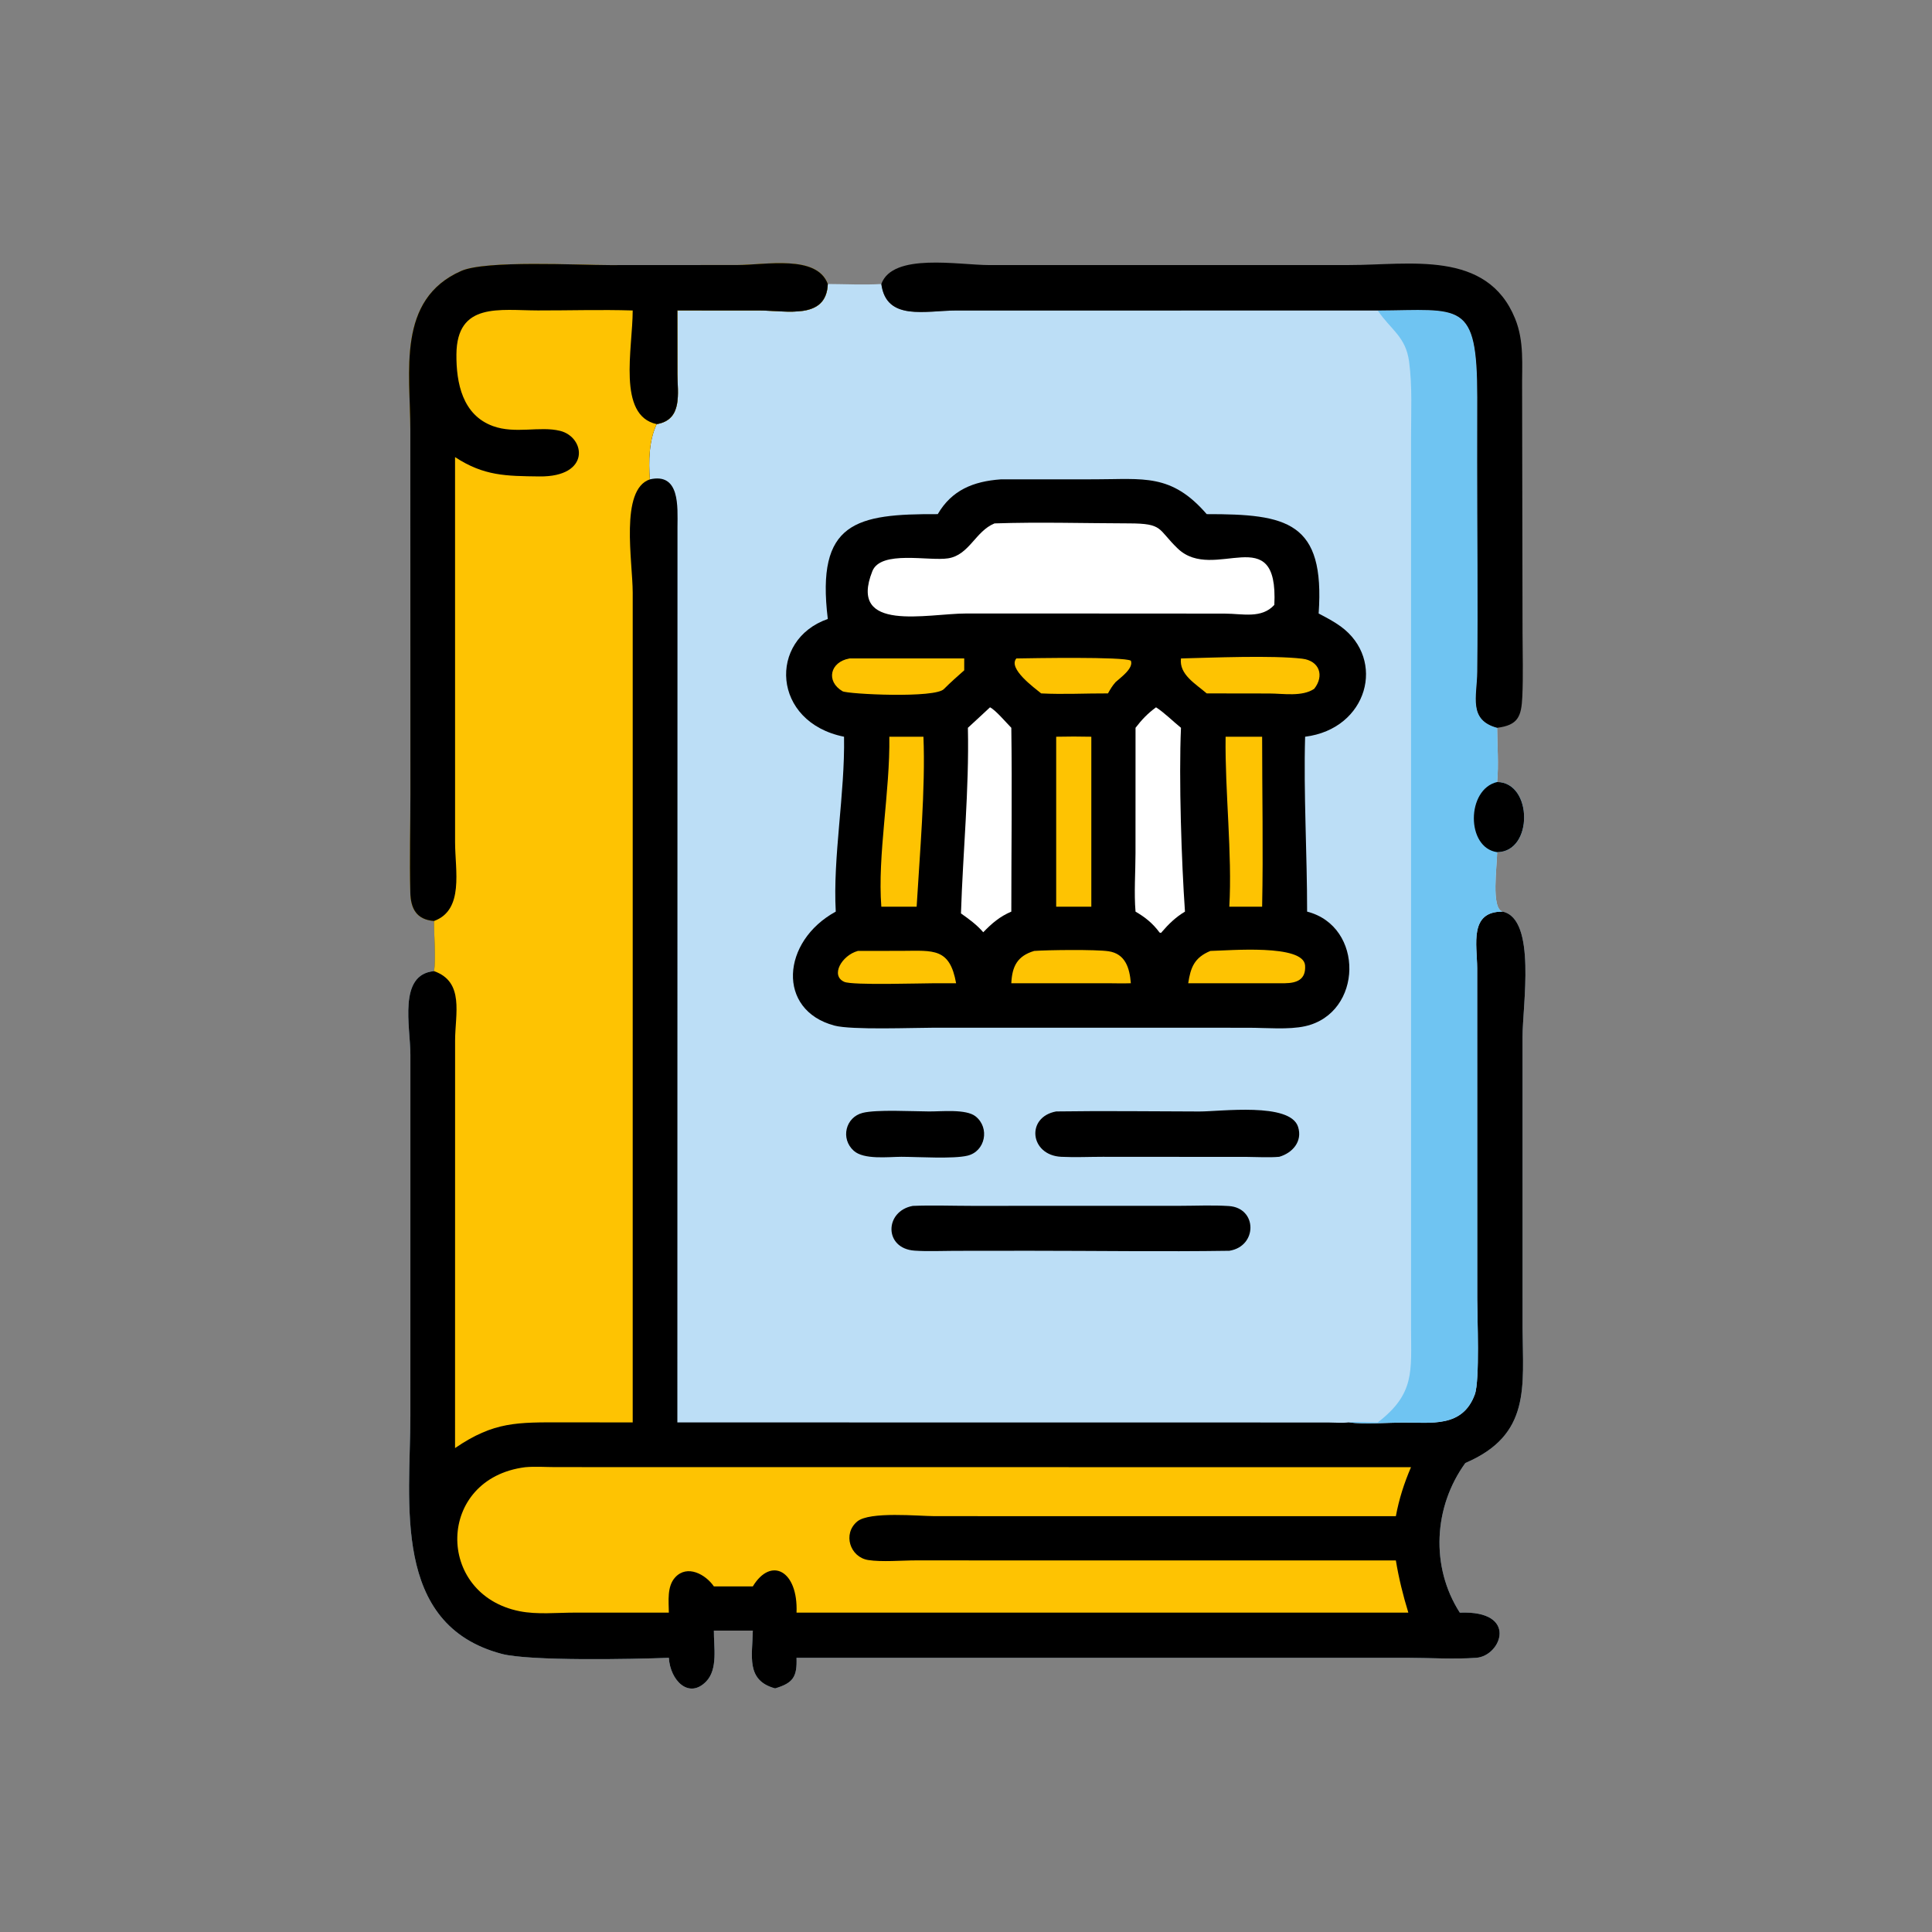 <?xml version="1.0" encoding="UTF-8" standalone="no"?>
<svg
   width="1024"
   height="1024"
   version="1.1"
   id="svg24"
   sodipodi:docname="logo.svg"
   inkscape:export-filename="logo.png"
   inkscape:export-xdpi="12"
   inkscape:export-ydpi="12"
   inkscape:version="1.4 (1:1.4+202410161351+e7c3feb100)"
   xmlns:inkscape="http://www.inkscape.org/namespaces/inkscape"
   xmlns:sodipodi="http://sodipodi.sourceforge.net/DTD/sodipodi-0.dtd"
   xmlns="http://www.w3.org/2000/svg"
   xmlns:svg="http://www.w3.org/2000/svg">
  <rect width="100%" height="100%" fill="#808080" stroke="none"/>
  <defs
     id="defs24" />
  <sodipodi:namedview
     id="namedview24"
     pagecolor="#ffffff"
     bordercolor="#666666"
     borderopacity="1.0"
     inkscape:showpageshadow="2"
     inkscape:pageopacity="0.0"
     inkscape:pagecheckerboard="0"
     inkscape:deskcolor="#d1d1d1"
     inkscape:zoom="0.56445312"
     inkscape:cx="512"
     inkscape:cy="512"
     inkscape:window-width="1440"
     inkscape:window-height="836"
     inkscape:window-x="0"
     inkscape:window-y="27"
     inkscape:window-maximized="1"
     inkscape:current-layer="svg24" />
  <path
     fill="#BCDEF6"
     transform="scale(2 2)"
     d="M115.018 244.076C110.332 243.714 108.841 240.741 108.737 236.54C108.525 227.94 108.761 219.279 108.762 210.673L108.744 113.876C108.736 98.567 105.045 79.363 122.23 71.798C128.77 68.919 153.113 70.245 161.672 70.254L195.282 70.234C202.897 70.226 216.465 67.403 219.378 75.261C224.07 75.281 228.88 75.547 233.562 75.261C234.87 85.229 245.357 82.284 253.514 82.285L365.118 82.279C387.184 82.176 391.501 79.362 391.489 105.301L391.472 122.127C391.469 140.771 391.692 159.44 391.488 178.082C391.416 184.584 389.072 190.813 396.76 192.874C396.789 197.588 397.194 202.557 396.76 207.246C406.2 207.338 406.368 225.786 396.76 225.828C396.751 229.481 395.075 240.844 398.22 241.589C407.228 243.529 403.487 266.517 403.486 274.796L403.494 351.894C403.597 367.62 405.709 380.283 388.337 387.709C379.917 399.302 379.045 415.191 386.866 427.368C402.517 426.716 397.882 438.863 391.212 439.338C385.176 439.768 378.853 439.335 372.783 439.333L211.089 439.335C211.267 444.358 210.216 446.014 205.417 447.44C197.565 445.333 199.415 438.751 199.504 432.123L189.188 432.123C189.133 436.344 190.333 442.336 187.13 445.623C182.547 450.327 177.614 445.351 177.251 439.335C167.68 439.703 140.297 440.242 132.951 438.292C103.68 430.526 108.739 398.17 108.753 375.192L108.758 279.574C108.758 272.073 105.426 258.237 115.018 257.363C115.517 254.378 114.998 247.543 115.018 244.076Z"
     id="path1" />
  <path
     transform="scale(2 2)"
     d="M115.018 244.076C110.332 243.714 108.841 240.741 108.737 236.54C108.525 227.94 108.761 219.279 108.762 210.673L108.744 113.876C108.736 98.567 105.045 79.363 122.23 71.798C128.77 68.919 153.113 70.245 161.672 70.254L195.282 70.234C202.897 70.226 216.465 67.403 219.378 75.261C218.963 84.826 208.566 82.287 201.222 82.288L179.507 82.279L179.53 99.064C179.541 104.197 180.982 111.242 174.028 112.398C171.958 116.764 171.854 122.291 172.219 127.037C180.235 125.203 179.564 134.317 179.54 139.645L179.507 376.956L351.913 376.978C353.701 376.983 355.631 377.158 357.393 376.956C362.159 377.467 366.937 377.033 371.711 376.991C379.164 376.925 387.574 378.487 390.843 369.519C392.188 365.829 391.482 348.928 391.474 344.248L391.462 256.555C391.438 250.368 389.27 241.506 398.22 241.589C407.228 243.529 403.487 266.517 403.486 274.796L403.494 351.894C403.597 367.62 405.709 380.283 388.337 387.709C379.917 399.302 379.045 415.191 386.866 427.368C402.517 426.716 397.882 438.863 391.212 439.338C385.176 439.768 378.853 439.335 372.783 439.333L211.089 439.335C211.267 444.358 210.216 446.014 205.417 447.44C197.565 445.333 199.415 438.751 199.504 432.123L189.188 432.123C189.133 436.344 190.333 442.336 187.13 445.623C182.547 450.327 177.614 445.351 177.251 439.335C167.68 439.703 140.297 440.242 132.951 438.292C103.68 430.526 108.739 398.17 108.753 375.192L108.758 279.574C108.758 272.073 105.426 258.237 115.018 257.363C115.517 254.378 114.998 247.543 115.018 244.076Z"
     id="path2" />
  <path
     fill="#FEC302"
     transform="scale(2 2)"
     d="M115.018 244.076C110.332 243.714 108.841 240.741 108.737 236.54C108.525 227.94 108.761 219.279 108.762 210.673L108.744 113.876C108.736 98.567 105.045 79.363 122.23 71.798C128.77 68.919 153.113 70.245 161.672 70.254L195.282 70.234C202.897 70.226 216.465 67.403 219.378 75.261C218.963 84.826 208.566 82.287 201.222 82.288L179.507 82.279L179.53 99.064C179.541 104.197 180.982 111.242 174.028 112.398C171.958 116.764 171.854 122.291 172.219 127.037C164.186 129.754 167.674 148.85 167.675 157.082L167.674 376.956L149.187 376.939C137.132 376.937 130.937 376.677 120.593 383.756L120.605 275.724C120.616 268.744 123.141 260.195 115.018 257.363C115.517 254.378 114.998 247.543 115.018 244.076Z"
     id="path3" />
  <path
     transform="scale(2 2)"
     d="M115.018 244.076C110.332 243.714 108.841 240.741 108.737 236.54C108.525 227.94 108.761 219.279 108.762 210.673L108.744 113.876C108.736 98.567 105.045 79.363 122.23 71.798C128.77 68.919 153.113 70.245 161.672 70.254L195.282 70.234C202.897 70.226 216.465 67.403 219.378 75.261C218.963 84.826 208.566 82.287 201.222 82.288L179.507 82.279L179.53 99.064C179.541 104.197 180.982 111.242 174.028 112.398C163.502 110.121 167.666 92.343 167.674 82.279C159.327 82.019 150.903 82.286 142.546 82.27C132.385 82.251 121.079 80.014 120.957 93.898C120.891 101.545 122.587 109.984 130.637 112.917C136.559 115.074 143.086 112.851 148.446 114.186C155.16 115.859 156.623 126.434 142.92 126.26C134.105 126.148 128.272 126.166 120.593 121.136L120.601 223.242C120.607 230.671 123.034 241.15 115.018 244.076Z"
     id="path4" />
  <path
     fill="#FEC302"
     transform="scale(2 2)"
     d="M139.2 388.822C141.784 388.59 144.549 388.791 147.151 388.798L373.928 388.822C372.107 393.062 370.756 397.266 369.918 401.808L247.683 401.796C243.45 401.785 230.452 400.491 227.184 403.204C223.249 406.469 225.251 412.658 230.078 413.425C233.683 413.997 239 413.519 242.792 413.52L272.125 413.531L369.918 413.531C370.708 418.308 371.809 422.745 373.224 427.368L211.089 427.368C211.542 416.254 204.341 412.423 199.504 420.414L189.188 420.414C187.02 417.253 182.142 414.529 178.936 418.011C176.713 420.426 177.223 424.337 177.251 427.368L152.231 427.364C147.505 427.369 142.351 427.912 137.71 426.991C115.304 422.548 115.568 391.802 139.2 388.822Z"
     id="path5" />
  <path
     fill="#6FC4F2"
     transform="scale(2 2)"
     d="M365.118 82.279C387.184 82.176 391.501 79.362 391.489 105.301L391.472 122.127C391.469 140.771 391.692 159.44 391.488 178.082C391.416 184.584 389.072 190.813 396.76 192.874C396.789 197.588 397.194 202.557 396.76 207.246C406.2 207.338 406.368 225.786 396.76 225.828C396.751 229.481 395.075 240.844 398.22 241.589C389.27 241.506 391.438 250.368 391.462 256.555L391.474 344.248C391.482 348.928 392.188 365.829 390.843 369.519C387.574 378.487 379.164 376.925 371.711 376.991C366.937 377.033 362.159 377.467 357.393 376.956C359.879 376.696 362.601 376.938 365.118 376.956C374.991 369.363 373.962 363.399 373.943 352.183L373.941 115.874C373.942 109.265 374.301 102.385 373.425 95.822C372.534 89.151 368.514 87.35 365.118 82.279Z"
     id="path6" />
  <path
     transform="scale(2 2)"
     d="M396.76 207.246C406.2 207.338 406.368 225.786 396.76 225.828C388.47 224.69 388.588 209.133 396.76 207.246Z"
     id="path7" />
  <path
     transform="scale(2 2)"
     d="M265.185 127.037L290.186 127.023C302.991 127.018 310.405 125.396 319.79 136.252C341.129 136.218 351.151 138.246 349.455 162.594C351.408 163.596 353.508 164.706 355.284 165.999C367.39 174.811 362.493 193.159 345.87 195.241C345.436 210.052 346.408 226.447 346.398 241.589C361.618 245.482 361.201 268.514 345.898 271.949C341.53 272.93 335.533 272.368 331.002 272.366L303.625 272.35L247.788 272.35C242.073 272.351 225.713 273.008 221.14 271.792C205.776 267.708 207.066 249.448 221.485 241.589C220.683 227.086 223.942 210.467 223.68 195.241C204.538 191.387 203.519 169.546 219.378 164.037C216.225 138.303 226.843 136.156 248.514 136.252C252.241 129.869 257.941 127.57 265.185 127.037Z"
     id="path8" />
  <path
     fill="white"
     transform="scale(2 2)"
     d="M263.558 138.709C275.389 138.307 287.373 138.674 299.219 138.702C308.379 138.724 306.722 140.194 312.111 145.367C321.756 154.625 338.849 137.378 337.712 160.305C334.33 164.026 329.256 162.622 324.682 162.616L304.875 162.594L256.03 162.583C245.772 162.587 224.674 167.782 231.178 151.381C233.43 145.703 246.181 148.781 251.29 147.961C256.882 147.063 258.496 140.77 263.558 138.709Z"
     id="path9" />
  <path
     fill="white"
     transform="scale(2 2)"
     d="M306.362 187.446C308.682 188.948 310.802 191.127 312.971 192.874C312.374 206.394 313.112 228.433 314.029 241.589C311.586 243.038 309.666 244.915 307.829 247.058L307.685 247.24L307.304 247.137C305.466 244.669 303.554 243.129 300.929 241.589C300.505 236.772 300.917 231.056 300.919 226.115L300.929 192.874C302.58 190.715 304.166 189.053 306.362 187.446Z"
     id="path10" />
  <path
     fill="white"
     transform="scale(2 2)"
     d="M262.365 187.446C263.859 188.182 266.681 191.543 268.01 192.874C268.232 209.1 268.01 225.36 268.01 241.589C264.918 242.911 262.887 244.667 260.569 247.058C258.837 245.042 256.827 243.596 254.667 242.065C255.187 225.676 256.856 209.291 256.503 192.874C258.483 191.095 260.4 189.242 262.365 187.446Z"
     id="path11" />
  <path
     fill="#FEC302"
     transform="scale(2 2)"
     d="M235.682 195.241L244.721 195.241C245.287 208.904 243.725 226.53 242.92 240.291L233.562 240.291C232.502 226.738 235.907 209.684 235.682 195.241Z"
     id="path12" />
  <path
     fill="#FEC302"
     transform="scale(2 2)"
     d="M279.901 195.241C283.01 195.165 286.103 195.173 289.212 195.241L289.212 240.291L279.901 240.291L279.901 195.241Z"
     id="path13" />
  <path
     fill="#FEC302"
     transform="scale(2 2)"
     d="M324.797 195.241L334.478 195.241C334.477 210.241 334.786 225.298 334.478 240.291L325.782 240.291C326.583 226.27 324.603 209.842 324.797 195.241Z"
     id="path14" />
  <path
     fill="#FEC302"
     transform="scale(2 2)"
     d="M312.971 174.496C321.27 174.283 337.109 173.631 345.064 174.556C349.712 175.096 351.005 179.107 348.275 182.545C345.1 184.706 340.026 183.786 336.394 183.784L319.79 183.759C316.913 181.259 312.424 178.753 312.971 174.496Z"
     id="path15" />
  <path
     fill="#FEC302"
     transform="scale(2 2)"
     d="M225.133 174.496L255.53 174.496L255.53 177.64C253.709 179.235 251.92 180.833 250.206 182.545C248.105 185.133 224.596 183.958 223.281 183.187C218.802 180.562 219.946 175.414 225.133 174.496Z"
     id="path16" />
  <path
     fill="#FEC302"
     transform="scale(2 2)"
     d="M274.078 252.006C277.773 251.737 290.362 251.596 293.756 252.09C298.231 252.741 299.377 256.549 299.684 260.57C297.668 260.641 295.642 260.585 293.625 260.57L268.01 260.57C268.211 256.149 269.567 253.341 274.078 252.006Z"
     id="path17" />
  <path
     fill="#FEC302"
     transform="scale(2 2)"
     d="M320.768 252.006C325.729 251.91 345.493 250.125 345.864 255.875C346.105 259.598 343.681 260.527 340.487 260.57L314.89 260.57C315.521 256.375 316.514 253.769 320.768 252.006Z"
     id="path18" />
  <path
     fill="#FEC302"
     transform="scale(2 2)"
     d="M227.346 252.006L239.126 251.987C247.375 251.945 251.699 251.157 253.38 260.57L247.687 260.57C244.094 260.569 225.907 261.157 223.751 260.205C219.996 258.546 223.066 253.178 227.346 252.006Z"
     id="path19" />
  <path
     fill="#FEC302"
     transform="scale(2 2)"
     d="M269.344 174.496C273.227 174.427 297.882 173.982 299.658 175.084L299.233 175.273L299.661 175.029C300.559 177.063 296.907 179.599 295.674 180.737C294.815 181.683 294.236 182.652 293.625 183.759C287.748 183.731 281.777 184.066 275.915 183.759C274.196 182.329 267.046 177.191 269.344 174.496Z"
     id="path20" />
  <path
     transform="scale(2 2)"
     d="M241.896 319.575C247.059 319.363 252.319 319.563 257.491 319.565L312.492 319.555C316.837 319.55 321.301 319.334 325.635 319.611C333.253 320.097 333.284 330.29 325.782 331.47C308.113 331.731 290.4 331.465 272.727 331.465L252.941 331.485C249.446 331.491 245.858 331.673 242.375 331.434C234.195 330.872 234.383 320.948 241.896 319.575Z"
     id="path21" />
  <path
     transform="scale(2 2)"
     d="M279.901 294.544C292.541 294.358 305.209 294.53 317.852 294.557C323.44 294.569 341.888 292.068 343.996 298.612C345.243 302.482 342.527 305.546 339.011 306.563C336.234 306.805 333.34 306.606 330.55 306.591L292.219 306.565C288.579 306.567 284.86 306.746 281.231 306.566C272.905 306.151 271.806 296.026 279.901 294.544Z"
     id="path22" />
  <path
     transform="scale(2 2)"
     d="M246.134 294.544C249.394 294.589 256.019 293.82 258.561 295.865C262.37 298.93 261.109 305.107 256.417 306.258C252.679 307.174 243.278 306.575 238.863 306.563C235.348 306.576 228.955 307.381 226.261 304.97C222.685 301.769 224.071 296.067 228.622 294.922C232.334 293.989 241.9 294.533 246.134 294.544Z"
     id="path23" />
  <path
     transform="scale(2 2)"
     d="M233.562 75.261C236.585 66.904 254.048 70.247 262.19 70.249L357.572 70.24C373.506 70.243 394.082 66.129 401.518 84.433C403.997 90.535 403.296 96.756 403.374 103.158L403.489 167.705C403.494 173.317 403.689 179.014 403.429 184.618C403.186 189.841 402.342 192.18 396.76 192.874C389.072 190.813 391.416 184.584 391.488 178.082C391.692 159.44 391.469 140.771 391.472 122.127L391.489 105.301C391.501 79.362 387.184 82.176 365.118 82.279L253.514 82.285C245.357 82.284 234.87 85.229 233.562 75.261Z"
     id="path24" />
</svg>
